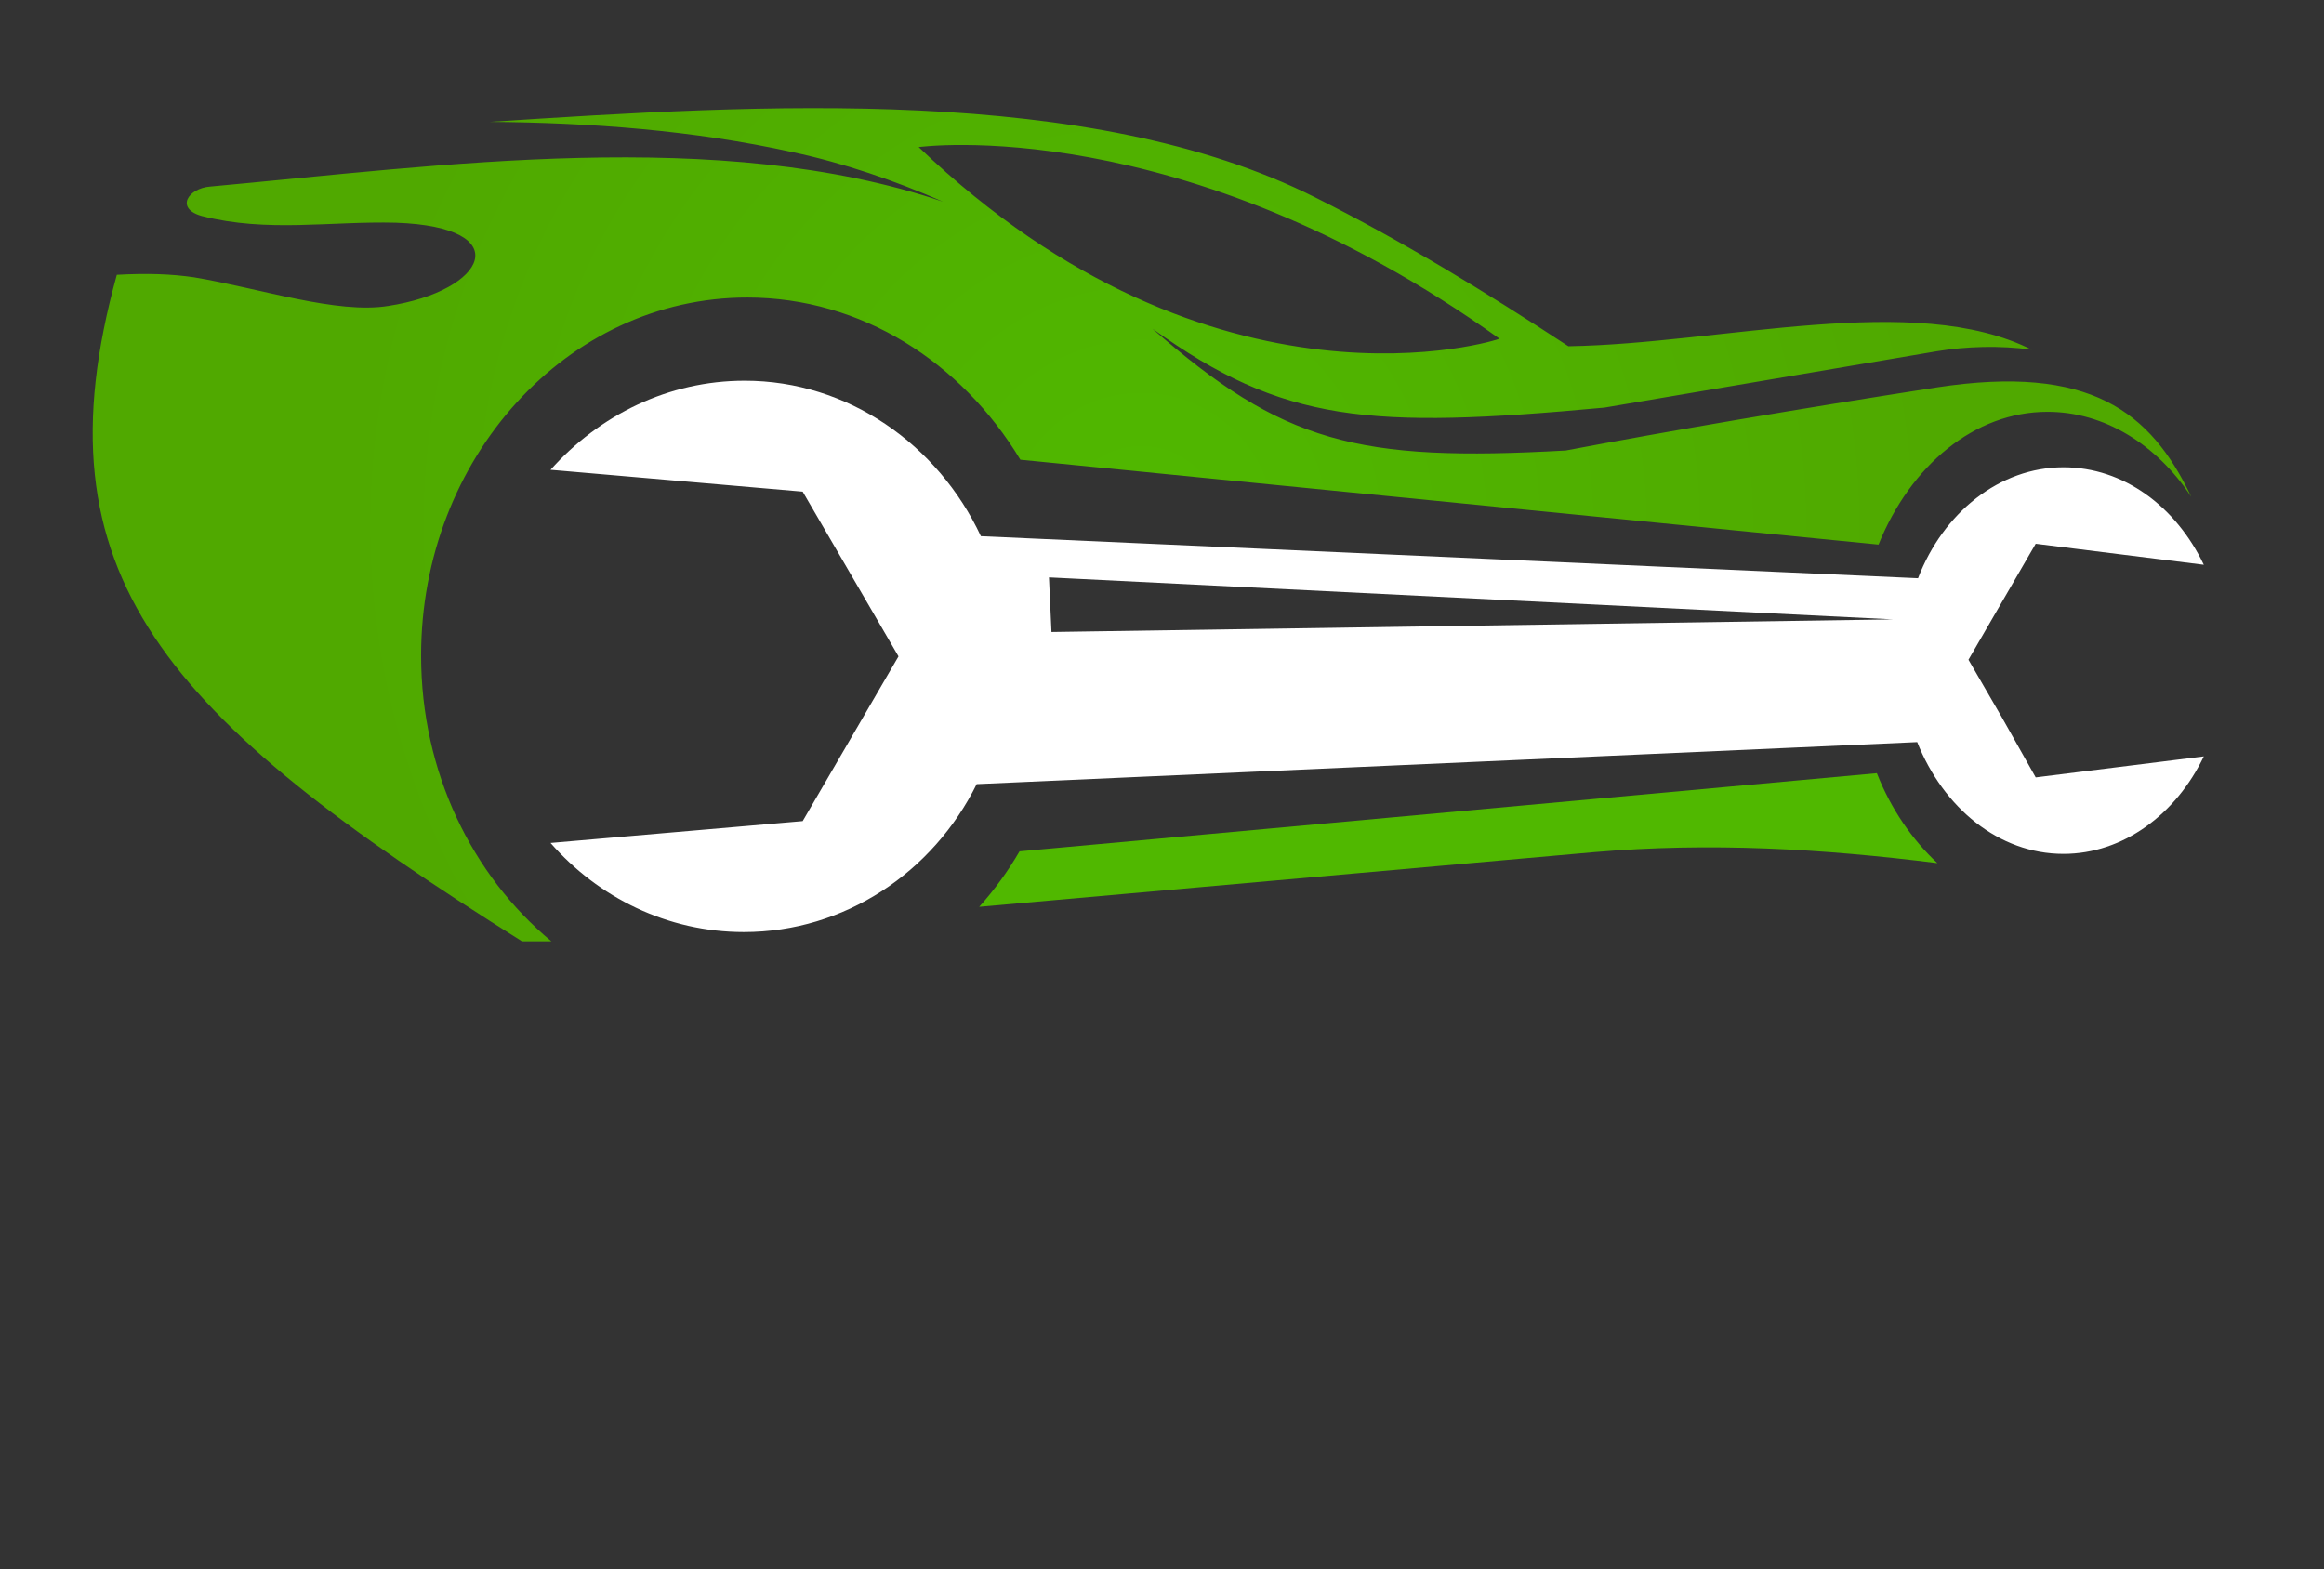 <?xml version="1.0" encoding="utf-8"?>
<!-- Generator: Adobe Illustrator 21.1.0, SVG Export Plug-In . SVG Version: 6.00 Build 0)  -->
<svg version="1.1" id="Слой_1" xmlns="http://www.w3.org/2000/svg" xmlns:xlink="http://www.w3.org/1999/xlink" x="0px" y="0px"
	 viewBox="0 0 276.5 186.7" style="enable-background:new 0 0 276.5 186.7;" xml:space="preserve">
<rect x="0" y="0" width="276.5" height="186.7" fill="#333333" stroke="none"/>
<style type="text/css">
	.st0{fill-rule:evenodd;clip-rule:evenodd;fill:#FFFFFF;}
	.st1{fill:#50B800;}
	.st2{fill:url(#SVGID_1_);}
</style>
<path class="st0" d="M238.2,85.4l-4-6.9l4-6.9l4-6.9l20,2.5c-3.3-6.9-9.5-11.6-16.7-11.6c-7.6,0-14.3,5.4-17.3,13.2l-111.5-5
	c-5.1-10.9-15.8-18.5-28.1-18.5c-9.1,0-17.3,4.1-23.1,10.6l30,2.6l5.7,9.8l5.7,9.8l-5.7,9.8l-5.7,9.8l-30,2.6
	c5.7,6.5,13.9,10.6,23,10.6c12,0,22.5-7.1,27.7-17.6l111.9-5c3.1,7.8,9.7,13.3,17.4,13.3c7.1,0,13.4-4.7,16.7-11.6l-20,2.5
	L238.2,85.4z M125.1,75.2l-0.3-6.5l100.4,5L125.1,75.2z"/>
<path class="st1" d="M223.3,92l-102,9.3c-1.4,2.4-3,4.6-4.8,6.6l73.1-6.5c13.9-1.2,27.3-0.4,40.9,1.3C227.5,99.9,225,96.3,223.3,92z
	"/>
<radialGradient id="SVGID_1_" cx="135.803" cy="62.553" r="94.898" gradientUnits="userSpaceOnUse">
	<stop  offset="0" style="stop-color:#50B800"/>
	<stop  offset="1" style="stop-color:#50A900"/>
</radialGradient>
<path class="st2" d="M230.4,46.1c-16.7,2.6-31.4,5.1-44.1,7.5c-24.8,1.4-33.7-0.9-49.2-14.5c15.6,11.2,25.7,12,53.8,9.4l39.5-6.7
	c3.6-0.6,7.5-0.7,11.3-0.2c-13.9-7-36.8-0.7-55.1-0.4c-9.9-6.5-19.9-12.6-30.1-17.7c-26.8-13.5-66-11.1-98.2-9c12,0.1,24.2,1,36,3.6
	c6.1,1.3,12.2,3.4,17.9,5.9c-26.6-9-59.8-4.3-87.2-1.8c-2.6,0.2-4.2,2.6-1,3.5c7.8,2,15.3,0.6,23.1,0.8c14.5,0.5,10.8,8.1-0.9,9.9
	c-6.1,1-15.3-2.1-23.1-3.4c-2.7-0.4-5.6-0.5-9.2-0.3C4,68.5,19.6,85.3,62.1,112h3.5c-9.4-7.8-15.5-20.1-15.5-34
	c0-23.5,17.4-42.6,38.8-42.6c13.6,0,25.5,7.7,32.5,19.3l102.1,10.1c3.8-9.4,11.4-15.8,20.1-15.8c6.8,0,13,3.9,17.1,10.1
	C255.9,49,248.7,43.3,230.4,46.1z M109.3,17.5c0,0,31.3-4.3,69.1,22.8C178.4,40.4,144.6,51.3,109.3,17.5z"/>
</svg>
